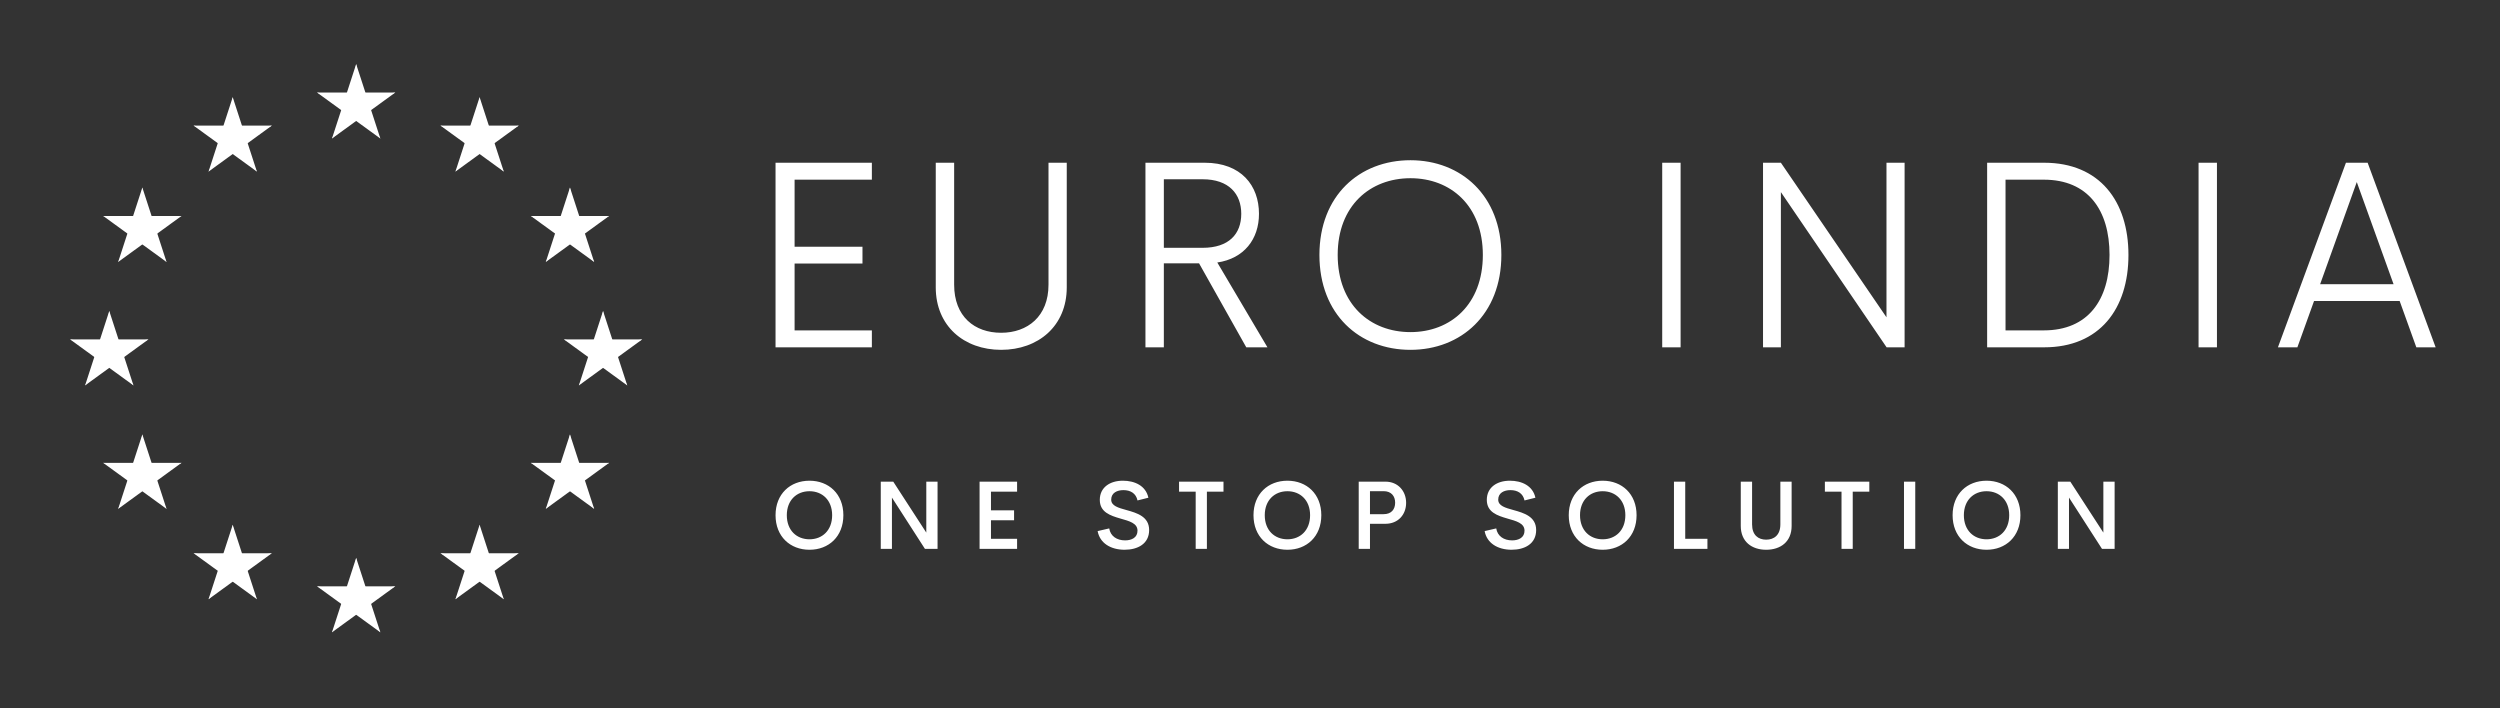 
        <svg xmlns="http://www.w3.org/2000/svg" xmlns:xlink="http://www.w3.org/1999/xlink" version="1.1" width="3162.136" height="895.53" viewBox="0 0 3162.136 895.53">
			
			<rect x="0" y="0" width="3162.136" height="895.53" fill="#333333" stroke="none"/>
			
			<g transform="scale(8.107) translate(10, 10)">
				<defs id="SvgjsDefs2022"/><g id="SvgjsG2023" featureKey="symbolFeature-0" transform="matrix(0.214,0,0,0.214,0.628,-2.0917811507420254e-8)" fill="#fff"><title xmlns="http://www.w3.org/2000/svg">Slice 1</title><desc xmlns="http://www.w3.org/2000/svg">Created with Sketch.</desc><g xmlns="http://www.w3.org/2000/svg" stroke="none" stroke-width="1" fill-rule="evenodd" xmlns:sketch="http://www.bohemiancoding.com/sketch/ns" sketch:type="MSPage"><g sketch:type="MSLayerGroup"><g sketch:type="MSShapeGroup"><g transform="translate(180, 0)"><g><g><path d="M24.631,3.901 L24.631,33.901 L39.631,33.901 L24.631,3.901 Z" transform="translate(39.631, 18.901) rotate(18) translate(-39.631, -18.901) "/><g transform="translate(15, 15) scale(-1, 1) translate(-15, -15) "><path d="M-5.369,3.901 L-5.369,33.901 L9.631,33.901 L-5.369,3.901 Z" transform="translate(9.631, 18.901) rotate(18) translate(-9.631, -18.901) "/></g></g><g><g transform="translate(44.266, 25.365) rotate(72) translate(-44.266, -25.365) translate(14.266, 10.365)"><g><path d="M24.631,3.901 L24.631,33.901 L39.631,33.901 L24.631,3.901 Z" transform="translate(39.631, 18.901) rotate(18) translate(-39.631, -18.901) "/><g transform="translate(15, 15) scale(-1, 1) translate(-15, -15) "><path d="M-5.369,3.901 L-5.369,33.901 L9.631,33.901 L-5.369,3.901 Z" transform="translate(9.631, 18.901) rotate(18) translate(-9.631, -18.901) "/></g></g></g><g transform="translate(38.817, 42.135) rotate(144) translate(-38.817, -42.135) translate(8.817, 27.135)"><g><path d="M24.631,3.901 L24.631,33.901 L39.631,33.901 L24.631,3.901 Z" transform="translate(39.631, 18.901) rotate(18) translate(-39.631, -18.901) "/><g transform="translate(15, 15) scale(-1, 1) translate(-15, -15) "><path d="M-5.369,3.901 L-5.369,33.901 L9.631,33.901 L-5.369,3.901 Z" transform="translate(9.631, 18.901) rotate(18) translate(-9.631, -18.901) "/></g></g></g></g><g transform="translate(30, 30) scale(-1, 1) translate(-30, -30) "><g><g transform="translate(44.266, 25.365) rotate(72) translate(-44.266, -25.365) translate(14.266, 10.365)"><g><path d="M24.631,3.901 L24.631,33.901 L39.631,33.901 L24.631,3.901 Z" transform="translate(39.631, 18.901) rotate(18) translate(-39.631, -18.901) "/><g transform="translate(15, 15) scale(-1, 1) translate(-15, -15) "><path d="M-5.369,3.901 L-5.369,33.901 L9.631,33.901 L-5.369,3.901 Z" transform="translate(9.631, 18.901) rotate(18) translate(-9.631, -18.901) "/></g></g></g><g transform="translate(38.817, 42.135) rotate(144) translate(-38.817, -42.135) translate(8.817, 27.135)"><g><path d="M24.631,3.901 L24.631,33.901 L39.631,33.901 L24.631,3.901 Z" transform="translate(39.631, 18.901) rotate(18) translate(-39.631, -18.901) "/><g transform="translate(15, 15) scale(-1, 1) translate(-15, -15) "><path d="M-5.369,3.901 L-5.369,33.901 L9.631,33.901 L-5.369,3.901 Z" transform="translate(9.631, 18.901) rotate(18) translate(-9.631, -18.901) "/></g></g></g></g></g></g></g><g transform="translate(180, 360)"><g><g><path d="M24.631,3.901 L24.631,33.901 L39.631,33.901 L24.631,3.901 Z" transform="translate(39.631, 18.901) rotate(18) translate(-39.631, -18.901) "/><g transform="translate(15, 15) scale(-1, 1) translate(-15, -15) "><path d="M-5.369,3.901 L-5.369,33.901 L9.631,33.901 L-5.369,3.901 Z" transform="translate(9.631, 18.901) rotate(18) translate(-9.631, -18.901) "/></g></g><g><g transform="translate(44.266, 25.365) rotate(72) translate(-44.266, -25.365) translate(14.266, 10.365)"><g><path d="M24.631,3.901 L24.631,33.901 L39.631,33.901 L24.631,3.901 Z" transform="translate(39.631, 18.901) rotate(18) translate(-39.631, -18.901) "/><g transform="translate(15, 15) scale(-1, 1) translate(-15, -15) "><path d="M-5.369,3.901 L-5.369,33.901 L9.631,33.901 L-5.369,3.901 Z" transform="translate(9.631, 18.901) rotate(18) translate(-9.631, -18.901) "/></g></g></g><g transform="translate(38.817, 42.135) rotate(144) translate(-38.817, -42.135) translate(8.817, 27.135)"><g><path d="M24.631,3.901 L24.631,33.901 L39.631,33.901 L24.631,3.901 Z" transform="translate(39.631, 18.901) rotate(18) translate(-39.631, -18.901) "/><g transform="translate(15, 15) scale(-1, 1) translate(-15, -15) "><path d="M-5.369,3.901 L-5.369,33.901 L9.631,33.901 L-5.369,3.901 Z" transform="translate(9.631, 18.901) rotate(18) translate(-9.631, -18.901) "/></g></g></g></g><g transform="translate(30, 30) scale(-1, 1) translate(-30, -30) "><g><g transform="translate(44.266, 25.365) rotate(72) translate(-44.266, -25.365) translate(14.266, 10.365)"><g><path d="M24.631,3.901 L24.631,33.901 L39.631,33.901 L24.631,3.901 Z" transform="translate(39.631, 18.901) rotate(18) translate(-39.631, -18.901) "/><g transform="translate(15, 15) scale(-1, 1) translate(-15, -15) "><path d="M-5.369,3.901 L-5.369,33.901 L9.631,33.901 L-5.369,3.901 Z" transform="translate(9.631, 18.901) rotate(18) translate(-9.631, -18.901) "/></g></g></g><g transform="translate(38.817, 42.135) rotate(144) translate(-38.817, -42.135) translate(8.817, 27.135)"><g><path d="M24.631,3.901 L24.631,33.901 L39.631,33.901 L24.631,3.901 Z" transform="translate(39.631, 18.901) rotate(18) translate(-39.631, -18.901) "/><g transform="translate(15, 15) scale(-1, 1) translate(-15, -15) "><path d="M-5.369,3.901 L-5.369,33.901 L9.631,33.901 L-5.369,3.901 Z" transform="translate(9.631, 18.901) rotate(18) translate(-9.631, -18.901) "/></g></g></g></g></g></g></g><g><g transform="translate(0, 180)"><g><g><path d="M24.631,3.901 L24.631,33.901 L39.631,33.901 L24.631,3.901 Z" transform="translate(39.631, 18.901) rotate(18) translate(-39.631, -18.901) "/><g transform="translate(15, 15) scale(-1, 1) translate(-15, -15) "><path d="M-5.369,3.901 L-5.369,33.901 L9.631,33.901 L-5.369,3.901 Z" transform="translate(9.631, 18.901) rotate(18) translate(-9.631, -18.901) "/></g></g><g><g transform="translate(44.266, 25.365) rotate(72) translate(-44.266, -25.365) translate(14.266, 10.365)"><g><path d="M24.631,3.901 L24.631,33.901 L39.631,33.901 L24.631,3.901 Z" transform="translate(39.631, 18.901) rotate(18) translate(-39.631, -18.901) "/><g transform="translate(15, 15) scale(-1, 1) translate(-15, -15) "><path d="M-5.369,3.901 L-5.369,33.901 L9.631,33.901 L-5.369,3.901 Z" transform="translate(9.631, 18.901) rotate(18) translate(-9.631, -18.901) "/></g></g></g><g transform="translate(38.817, 42.135) rotate(144) translate(-38.817, -42.135) translate(8.817, 27.135)"><g><path d="M24.631,3.901 L24.631,33.901 L39.631,33.901 L24.631,3.901 Z" transform="translate(39.631, 18.901) rotate(18) translate(-39.631, -18.901) "/><g transform="translate(15, 15) scale(-1, 1) translate(-15, -15) "><path d="M-5.369,3.901 L-5.369,33.901 L9.631,33.901 L-5.369,3.901 Z" transform="translate(9.631, 18.901) rotate(18) translate(-9.631, -18.901) "/></g></g></g></g><g transform="translate(30, 30) scale(-1, 1) translate(-30, -30) "><g><g transform="translate(44.266, 25.365) rotate(72) translate(-44.266, -25.365) translate(14.266, 10.365)"><g><path d="M24.631,3.901 L24.631,33.901 L39.631,33.901 L24.631,3.901 Z" transform="translate(39.631, 18.901) rotate(18) translate(-39.631, -18.901) "/><g transform="translate(15, 15) scale(-1, 1) translate(-15, -15) "><path d="M-5.369,3.901 L-5.369,33.901 L9.631,33.901 L-5.369,3.901 Z" transform="translate(9.631, 18.901) rotate(18) translate(-9.631, -18.901) "/></g></g></g><g transform="translate(38.817, 42.135) rotate(144) translate(-38.817, -42.135) translate(8.817, 27.135)"><g><path d="M24.631,3.901 L24.631,33.901 L39.631,33.901 L24.631,3.901 Z" transform="translate(39.631, 18.901) rotate(18) translate(-39.631, -18.901) "/><g transform="translate(15, 15) scale(-1, 1) translate(-15, -15) "><path d="M-5.369,3.901 L-5.369,33.901 L9.631,33.901 L-5.369,3.901 Z" transform="translate(9.631, 18.901) rotate(18) translate(-9.631, -18.901) "/></g></g></g></g></g></g></g><g transform="translate(120, 54.115) rotate(216) translate(-120, -54.115) translate(90, 24.115)"><g><g><path d="M24.631,3.901 L24.631,33.901 L39.631,33.901 L24.631,3.901 Z" transform="translate(39.631, 18.901) rotate(18) translate(-39.631, -18.901) "/><g transform="translate(15, 15) scale(-1, 1) translate(-15, -15) "><path d="M-5.369,3.901 L-5.369,33.901 L9.631,33.901 L-5.369,3.901 Z" transform="translate(9.631, 18.901) rotate(18) translate(-9.631, -18.901) "/></g></g><g><g transform="translate(44.266, 25.365) rotate(72) translate(-44.266, -25.365) translate(14.266, 10.365)"><g><path d="M24.631,3.901 L24.631,33.901 L39.631,33.901 L24.631,3.901 Z" transform="translate(39.631, 18.901) rotate(18) translate(-39.631, -18.901) "/><g transform="translate(15, 15) scale(-1, 1) translate(-15, -15) "><path d="M-5.369,3.901 L-5.369,33.901 L9.631,33.901 L-5.369,3.901 Z" transform="translate(9.631, 18.901) rotate(18) translate(-9.631, -18.901) "/></g></g></g><g transform="translate(38.817, 42.135) rotate(144) translate(-38.817, -42.135) translate(8.817, 27.135)"><g><path d="M24.631,3.901 L24.631,33.901 L39.631,33.901 L24.631,3.901 Z" transform="translate(39.631, 18.901) rotate(18) translate(-39.631, -18.901) "/><g transform="translate(15, 15) scale(-1, 1) translate(-15, -15) "><path d="M-5.369,3.901 L-5.369,33.901 L9.631,33.901 L-5.369,3.901 Z" transform="translate(9.631, 18.901) rotate(18) translate(-9.631, -18.901) "/></g></g></g></g><g transform="translate(30, 30) scale(-1, 1) translate(-30, -30) "><g><g transform="translate(44.266, 25.365) rotate(72) translate(-44.266, -25.365) translate(14.266, 10.365)"><g><path d="M24.631,3.901 L24.631,33.901 L39.631,33.901 L24.631,3.901 Z" transform="translate(39.631, 18.901) rotate(18) translate(-39.631, -18.901) "/><g transform="translate(15, 15) scale(-1, 1) translate(-15, -15) "><path d="M-5.369,3.901 L-5.369,33.901 L9.631,33.901 L-5.369,3.901 Z" transform="translate(9.631, 18.901) rotate(18) translate(-9.631, -18.901) "/></g></g></g><g transform="translate(38.817, 42.135) rotate(144) translate(-38.817, -42.135) translate(8.817, 27.135)"><g><path d="M24.631,3.901 L24.631,33.901 L39.631,33.901 L24.631,3.901 Z" transform="translate(39.631, 18.901) rotate(18) translate(-39.631, -18.901) "/><g transform="translate(15, 15) scale(-1, 1) translate(-15, -15) "><path d="M-5.369,3.901 L-5.369,33.901 L9.631,33.901 L-5.369,3.901 Z" transform="translate(9.631, 18.901) rotate(18) translate(-9.631, -18.901) "/></g></g></g></g></g></g></g><g transform="translate(54.115, 120) rotate(144) translate(-54.115, -120) translate(24.115, 90)"><g><g><path d="M24.631,3.901 L24.631,33.901 L39.631,33.901 L24.631,3.901 Z" transform="translate(39.631, 18.901) rotate(18) translate(-39.631, -18.901) "/><g transform="translate(15, 15) scale(-1, 1) translate(-15, -15) "><path d="M-5.369,3.901 L-5.369,33.901 L9.631,33.901 L-5.369,3.901 Z" transform="translate(9.631, 18.901) rotate(18) translate(-9.631, -18.901) "/></g></g><g><g transform="translate(44.266, 25.365) rotate(72) translate(-44.266, -25.365) translate(14.266, 10.365)"><g><path d="M24.631,3.901 L24.631,33.901 L39.631,33.901 L24.631,3.901 Z" transform="translate(39.631, 18.901) rotate(18) translate(-39.631, -18.901) "/><g transform="translate(15, 15) scale(-1, 1) translate(-15, -15) "><path d="M-5.369,3.901 L-5.369,33.901 L9.631,33.901 L-5.369,3.901 Z" transform="translate(9.631, 18.901) rotate(18) translate(-9.631, -18.901) "/></g></g></g><g transform="translate(38.817, 42.135) rotate(144) translate(-38.817, -42.135) translate(8.817, 27.135)"><g><path d="M24.631,3.901 L24.631,33.901 L39.631,33.901 L24.631,3.901 Z" transform="translate(39.631, 18.901) rotate(18) translate(-39.631, -18.901) "/><g transform="translate(15, 15) scale(-1, 1) translate(-15, -15) "><path d="M-5.369,3.901 L-5.369,33.901 L9.631,33.901 L-5.369,3.901 Z" transform="translate(9.631, 18.901) rotate(18) translate(-9.631, -18.901) "/></g></g></g></g><g transform="translate(30, 30) scale(-1, 1) translate(-30, -30) "><g><g transform="translate(44.266, 25.365) rotate(72) translate(-44.266, -25.365) translate(14.266, 10.365)"><g><path d="M24.631,3.901 L24.631,33.901 L39.631,33.901 L24.631,3.901 Z" transform="translate(39.631, 18.901) rotate(18) translate(-39.631, -18.901) "/><g transform="translate(15, 15) scale(-1, 1) translate(-15, -15) "><path d="M-5.369,3.901 L-5.369,33.901 L9.631,33.901 L-5.369,3.901 Z" transform="translate(9.631, 18.901) rotate(18) translate(-9.631, -18.901) "/></g></g></g><g transform="translate(38.817, 42.135) rotate(144) translate(-38.817, -42.135) translate(8.817, 27.135)"><g><path d="M24.631,3.901 L24.631,33.901 L39.631,33.901 L24.631,3.901 Z" transform="translate(39.631, 18.901) rotate(18) translate(-39.631, -18.901) "/><g transform="translate(15, 15) scale(-1, 1) translate(-15, -15) "><path d="M-5.369,3.901 L-5.369,33.901 L9.631,33.901 L-5.369,3.901 Z" transform="translate(9.631, 18.901) rotate(18) translate(-9.631, -18.901) "/></g></g></g></g></g></g></g><g transform="translate(54.115, 300) rotate(72) translate(-54.115, -300) translate(24.115, 270)"><g><g><path d="M24.631,3.901 L24.631,33.901 L39.631,33.901 L24.631,3.901 Z" transform="translate(39.631, 18.901) rotate(18) translate(-39.631, -18.901) "/><g transform="translate(15, 15) scale(-1, 1) translate(-15, -15) "><path d="M-5.369,3.901 L-5.369,33.901 L9.631,33.901 L-5.369,3.901 Z" transform="translate(9.631, 18.901) rotate(18) translate(-9.631, -18.901) "/></g></g><g><g transform="translate(44.266, 25.365) rotate(72) translate(-44.266, -25.365) translate(14.266, 10.365)"><g><path d="M24.631,3.901 L24.631,33.901 L39.631,33.901 L24.631,3.901 Z" transform="translate(39.631, 18.901) rotate(18) translate(-39.631, -18.901) "/><g transform="translate(15, 15) scale(-1, 1) translate(-15, -15) "><path d="M-5.369,3.901 L-5.369,33.901 L9.631,33.901 L-5.369,3.901 Z" transform="translate(9.631, 18.901) rotate(18) translate(-9.631, -18.901) "/></g></g></g><g transform="translate(38.817, 42.135) rotate(144) translate(-38.817, -42.135) translate(8.817, 27.135)"><g><path d="M24.631,3.901 L24.631,33.901 L39.631,33.901 L24.631,3.901 Z" transform="translate(39.631, 18.901) rotate(18) translate(-39.631, -18.901) "/><g transform="translate(15, 15) scale(-1, 1) translate(-15, -15) "><path d="M-5.369,3.901 L-5.369,33.901 L9.631,33.901 L-5.369,3.901 Z" transform="translate(9.631, 18.901) rotate(18) translate(-9.631, -18.901) "/></g></g></g></g><g transform="translate(30, 30) scale(-1, 1) translate(-30, -30) "><g><g transform="translate(44.266, 25.365) rotate(72) translate(-44.266, -25.365) translate(14.266, 10.365)"><g><path d="M24.631,3.901 L24.631,33.901 L39.631,33.901 L24.631,3.901 Z" transform="translate(39.631, 18.901) rotate(18) translate(-39.631, -18.901) "/><g transform="translate(15, 15) scale(-1, 1) translate(-15, -15) "><path d="M-5.369,3.901 L-5.369,33.901 L9.631,33.901 L-5.369,3.901 Z" transform="translate(9.631, 18.901) rotate(18) translate(-9.631, -18.901) "/></g></g></g><g transform="translate(38.817, 42.135) rotate(144) translate(-38.817, -42.135) translate(8.817, 27.135)"><g><path d="M24.631,3.901 L24.631,33.901 L39.631,33.901 L24.631,3.901 Z" transform="translate(39.631, 18.901) rotate(18) translate(-39.631, -18.901) "/><g transform="translate(15, 15) scale(-1, 1) translate(-15, -15) "><path d="M-5.369,3.901 L-5.369,33.901 L9.631,33.901 L-5.369,3.901 Z" transform="translate(9.631, 18.901) rotate(18) translate(-9.631, -18.901) "/></g></g></g></g></g></g></g><g transform="translate(120, 365.885) rotate(72) translate(-120, -365.885) translate(90, 335.885)"><g><g><path d="M24.631,3.901 L24.631,33.901 L39.631,33.901 L24.631,3.901 Z" transform="translate(39.631, 18.901) rotate(18) translate(-39.631, -18.901) "/><g transform="translate(15, 15) scale(-1, 1) translate(-15, -15) "><path d="M-5.369,3.901 L-5.369,33.901 L9.631,33.901 L-5.369,3.901 Z" transform="translate(9.631, 18.901) rotate(18) translate(-9.631, -18.901) "/></g></g><g><g transform="translate(44.266, 25.365) rotate(72) translate(-44.266, -25.365) translate(14.266, 10.365)"><g><path d="M24.631,3.901 L24.631,33.901 L39.631,33.901 L24.631,3.901 Z" transform="translate(39.631, 18.901) rotate(18) translate(-39.631, -18.901) "/><g transform="translate(15, 15) scale(-1, 1) translate(-15, -15) "><path d="M-5.369,3.901 L-5.369,33.901 L9.631,33.901 L-5.369,3.901 Z" transform="translate(9.631, 18.901) rotate(18) translate(-9.631, -18.901) "/></g></g></g><g transform="translate(38.817, 42.135) rotate(144) translate(-38.817, -42.135) translate(8.817, 27.135)"><g><path d="M24.631,3.901 L24.631,33.901 L39.631,33.901 L24.631,3.901 Z" transform="translate(39.631, 18.901) rotate(18) translate(-39.631, -18.901) "/><g transform="translate(15, 15) scale(-1, 1) translate(-15, -15) "><path d="M-5.369,3.901 L-5.369,33.901 L9.631,33.901 L-5.369,3.901 Z" transform="translate(9.631, 18.901) rotate(18) translate(-9.631, -18.901) "/></g></g></g></g><g transform="translate(30, 30) scale(-1, 1) translate(-30, -30) "><g><g transform="translate(44.266, 25.365) rotate(72) translate(-44.266, -25.365) translate(14.266, 10.365)"><g><path d="M24.631,3.901 L24.631,33.901 L39.631,33.901 L24.631,3.901 Z" transform="translate(39.631, 18.901) rotate(18) translate(-39.631, -18.901) "/><g transform="translate(15, 15) scale(-1, 1) translate(-15, -15) "><path d="M-5.369,3.901 L-5.369,33.901 L9.631,33.901 L-5.369,3.901 Z" transform="translate(9.631, 18.901) rotate(18) translate(-9.631, -18.901) "/></g></g></g><g transform="translate(38.817, 42.135) rotate(144) translate(-38.817, -42.135) translate(8.817, 27.135)"><g><path d="M24.631,3.901 L24.631,33.901 L39.631,33.901 L24.631,3.901 Z" transform="translate(39.631, 18.901) rotate(18) translate(-39.631, -18.901) "/><g transform="translate(15, 15) scale(-1, 1) translate(-15, -15) "><path d="M-5.369,3.901 L-5.369,33.901 L9.631,33.901 L-5.369,3.901 Z" transform="translate(9.631, 18.901) rotate(18) translate(-9.631, -18.901) "/></g></g></g></g></g></g></g></g><g transform="translate(345, 195) scale(-1, 1) translate(-345, -195) translate(270, 0)"><g><g transform="translate(0, 180)"><g><g><path d="M24.631,3.901 L24.631,33.901 L39.631,33.901 L24.631,3.901 Z" transform="translate(39.631, 18.901) rotate(18) translate(-39.631, -18.901) "/><g transform="translate(15, 15) scale(-1, 1) translate(-15, -15) "><path d="M-5.369,3.901 L-5.369,33.901 L9.631,33.901 L-5.369,3.901 Z" transform="translate(9.631, 18.901) rotate(18) translate(-9.631, -18.901) "/></g></g><g><g transform="translate(44.266, 25.365) rotate(72) translate(-44.266, -25.365) translate(14.266, 10.365)"><g><path d="M24.631,3.901 L24.631,33.901 L39.631,33.901 L24.631,3.901 Z" transform="translate(39.631, 18.901) rotate(18) translate(-39.631, -18.901) "/><g transform="translate(15, 15) scale(-1, 1) translate(-15, -15) "><path d="M-5.369,3.901 L-5.369,33.901 L9.631,33.901 L-5.369,3.901 Z" transform="translate(9.631, 18.901) rotate(18) translate(-9.631, -18.901) "/></g></g></g><g transform="translate(38.817, 42.135) rotate(144) translate(-38.817, -42.135) translate(8.817, 27.135)"><g><path d="M24.631,3.901 L24.631,33.901 L39.631,33.901 L24.631,3.901 Z" transform="translate(39.631, 18.901) rotate(18) translate(-39.631, -18.901) "/><g transform="translate(15, 15) scale(-1, 1) translate(-15, -15) "><path d="M-5.369,3.901 L-5.369,33.901 L9.631,33.901 L-5.369,3.901 Z" transform="translate(9.631, 18.901) rotate(18) translate(-9.631, -18.901) "/></g></g></g></g><g transform="translate(30, 30) scale(-1, 1) translate(-30, -30) "><g><g transform="translate(44.266, 25.365) rotate(72) translate(-44.266, -25.365) translate(14.266, 10.365)"><g><path d="M24.631,3.901 L24.631,33.901 L39.631,33.901 L24.631,3.901 Z" transform="translate(39.631, 18.901) rotate(18) translate(-39.631, -18.901) "/><g transform="translate(15, 15) scale(-1, 1) translate(-15, -15) "><path d="M-5.369,3.901 L-5.369,33.901 L9.631,33.901 L-5.369,3.901 Z" transform="translate(9.631, 18.901) rotate(18) translate(-9.631, -18.901) "/></g></g></g><g transform="translate(38.817, 42.135) rotate(144) translate(-38.817, -42.135) translate(8.817, 27.135)"><g><path d="M24.631,3.901 L24.631,33.901 L39.631,33.901 L24.631,3.901 Z" transform="translate(39.631, 18.901) rotate(18) translate(-39.631, -18.901) "/><g transform="translate(15, 15) scale(-1, 1) translate(-15, -15) "><path d="M-5.369,3.901 L-5.369,33.901 L9.631,33.901 L-5.369,3.901 Z" transform="translate(9.631, 18.901) rotate(18) translate(-9.631, -18.901) "/></g></g></g></g></g></g></g><g transform="translate(120, 54.115) rotate(216) translate(-120, -54.115) translate(90, 24.115)"><g><g><path d="M24.631,3.901 L24.631,33.901 L39.631,33.901 L24.631,3.901 Z" transform="translate(39.631, 18.901) rotate(18) translate(-39.631, -18.901) "/><g transform="translate(15, 15) scale(-1, 1) translate(-15, -15) "><path d="M-5.369,3.901 L-5.369,33.901 L9.631,33.901 L-5.369,3.901 Z" transform="translate(9.631, 18.901) rotate(18) translate(-9.631, -18.901) "/></g></g><g><g transform="translate(44.266, 25.365) rotate(72) translate(-44.266, -25.365) translate(14.266, 10.365)"><g><path d="M24.631,3.901 L24.631,33.901 L39.631,33.901 L24.631,3.901 Z" transform="translate(39.631, 18.901) rotate(18) translate(-39.631, -18.901) "/><g transform="translate(15, 15) scale(-1, 1) translate(-15, -15) "><path d="M-5.369,3.901 L-5.369,33.901 L9.631,33.901 L-5.369,3.901 Z" transform="translate(9.631, 18.901) rotate(18) translate(-9.631, -18.901) "/></g></g></g><g transform="translate(38.817, 42.135) rotate(144) translate(-38.817, -42.135) translate(8.817, 27.135)"><g><path d="M24.631,3.901 L24.631,33.901 L39.631,33.901 L24.631,3.901 Z" transform="translate(39.631, 18.901) rotate(18) translate(-39.631, -18.901) "/><g transform="translate(15, 15) scale(-1, 1) translate(-15, -15) "><path d="M-5.369,3.901 L-5.369,33.901 L9.631,33.901 L-5.369,3.901 Z" transform="translate(9.631, 18.901) rotate(18) translate(-9.631, -18.901) "/></g></g></g></g><g transform="translate(30, 30) scale(-1, 1) translate(-30, -30) "><g><g transform="translate(44.266, 25.365) rotate(72) translate(-44.266, -25.365) translate(14.266, 10.365)"><g><path d="M24.631,3.901 L24.631,33.901 L39.631,33.901 L24.631,3.901 Z" transform="translate(39.631, 18.901) rotate(18) translate(-39.631, -18.901) "/><g transform="translate(15, 15) scale(-1, 1) translate(-15, -15) "><path d="M-5.369,3.901 L-5.369,33.901 L9.631,33.901 L-5.369,3.901 Z" transform="translate(9.631, 18.901) rotate(18) translate(-9.631, -18.901) "/></g></g></g><g transform="translate(38.817, 42.135) rotate(144) translate(-38.817, -42.135) translate(8.817, 27.135)"><g><path d="M24.631,3.901 L24.631,33.901 L39.631,33.901 L24.631,3.901 Z" transform="translate(39.631, 18.901) rotate(18) translate(-39.631, -18.901) "/><g transform="translate(15, 15) scale(-1, 1) translate(-15, -15) "><path d="M-5.369,3.901 L-5.369,33.901 L9.631,33.901 L-5.369,3.901 Z" transform="translate(9.631, 18.901) rotate(18) translate(-9.631, -18.901) "/></g></g></g></g></g></g></g><g transform="translate(54.115, 120) rotate(144) translate(-54.115, -120) translate(24.115, 90)"><g><g><path d="M24.631,3.901 L24.631,33.901 L39.631,33.901 L24.631,3.901 Z" transform="translate(39.631, 18.901) rotate(18) translate(-39.631, -18.901) "/><g transform="translate(15, 15) scale(-1, 1) translate(-15, -15) "><path d="M-5.369,3.901 L-5.369,33.901 L9.631,33.901 L-5.369,3.901 Z" transform="translate(9.631, 18.901) rotate(18) translate(-9.631, -18.901) "/></g></g><g><g transform="translate(44.266, 25.365) rotate(72) translate(-44.266, -25.365) translate(14.266, 10.365)"><g><path d="M24.631,3.901 L24.631,33.901 L39.631,33.901 L24.631,3.901 Z" transform="translate(39.631, 18.901) rotate(18) translate(-39.631, -18.901) "/><g transform="translate(15, 15) scale(-1, 1) translate(-15, -15) "><path d="M-5.369,3.901 L-5.369,33.901 L9.631,33.901 L-5.369,3.901 Z" transform="translate(9.631, 18.901) rotate(18) translate(-9.631, -18.901) "/></g></g></g><g transform="translate(38.817, 42.135) rotate(144) translate(-38.817, -42.135) translate(8.817, 27.135)"><g><path d="M24.631,3.901 L24.631,33.901 L39.631,33.901 L24.631,3.901 Z" transform="translate(39.631, 18.901) rotate(18) translate(-39.631, -18.901) "/><g transform="translate(15, 15) scale(-1, 1) translate(-15, -15) "><path d="M-5.369,3.901 L-5.369,33.901 L9.631,33.901 L-5.369,3.901 Z" transform="translate(9.631, 18.901) rotate(18) translate(-9.631, -18.901) "/></g></g></g></g><g transform="translate(30, 30) scale(-1, 1) translate(-30, -30) "><g><g transform="translate(44.266, 25.365) rotate(72) translate(-44.266, -25.365) translate(14.266, 10.365)"><g><path d="M24.631,3.901 L24.631,33.901 L39.631,33.901 L24.631,3.901 Z" transform="translate(39.631, 18.901) rotate(18) translate(-39.631, -18.901) "/><g transform="translate(15, 15) scale(-1, 1) translate(-15, -15) "><path d="M-5.369,3.901 L-5.369,33.901 L9.631,33.901 L-5.369,3.901 Z" transform="translate(9.631, 18.901) rotate(18) translate(-9.631, -18.901) "/></g></g></g><g transform="translate(38.817, 42.135) rotate(144) translate(-38.817, -42.135) translate(8.817, 27.135)"><g><path d="M24.631,3.901 L24.631,33.901 L39.631,33.901 L24.631,3.901 Z" transform="translate(39.631, 18.901) rotate(18) translate(-39.631, -18.901) "/><g transform="translate(15, 15) scale(-1, 1) translate(-15, -15) "><path d="M-5.369,3.901 L-5.369,33.901 L9.631,33.901 L-5.369,3.901 Z" transform="translate(9.631, 18.901) rotate(18) translate(-9.631, -18.901) "/></g></g></g></g></g></g></g><g transform="translate(54.115, 300) rotate(72) translate(-54.115, -300) translate(24.115, 270)"><g><g><path d="M24.631,3.901 L24.631,33.901 L39.631,33.901 L24.631,3.901 Z" transform="translate(39.631, 18.901) rotate(18) translate(-39.631, -18.901) "/><g transform="translate(15, 15) scale(-1, 1) translate(-15, -15) "><path d="M-5.369,3.901 L-5.369,33.901 L9.631,33.901 L-5.369,3.901 Z" transform="translate(9.631, 18.901) rotate(18) translate(-9.631, -18.901) "/></g></g><g><g transform="translate(44.266, 25.365) rotate(72) translate(-44.266, -25.365) translate(14.266, 10.365)"><g><path d="M24.631,3.901 L24.631,33.901 L39.631,33.901 L24.631,3.901 Z" transform="translate(39.631, 18.901) rotate(18) translate(-39.631, -18.901) "/><g transform="translate(15, 15) scale(-1, 1) translate(-15, -15) "><path d="M-5.369,3.901 L-5.369,33.901 L9.631,33.901 L-5.369,3.901 Z" transform="translate(9.631, 18.901) rotate(18) translate(-9.631, -18.901) "/></g></g></g><g transform="translate(38.817, 42.135) rotate(144) translate(-38.817, -42.135) translate(8.817, 27.135)"><g><path d="M24.631,3.901 L24.631,33.901 L39.631,33.901 L24.631,3.901 Z" transform="translate(39.631, 18.901) rotate(18) translate(-39.631, -18.901) "/><g transform="translate(15, 15) scale(-1, 1) translate(-15, -15) "><path d="M-5.369,3.901 L-5.369,33.901 L9.631,33.901 L-5.369,3.901 Z" transform="translate(9.631, 18.901) rotate(18) translate(-9.631, -18.901) "/></g></g></g></g><g transform="translate(30, 30) scale(-1, 1) translate(-30, -30) "><g><g transform="translate(44.266, 25.365) rotate(72) translate(-44.266, -25.365) translate(14.266, 10.365)"><g><path d="M24.631,3.901 L24.631,33.901 L39.631,33.901 L24.631,3.901 Z" transform="translate(39.631, 18.901) rotate(18) translate(-39.631, -18.901) "/><g transform="translate(15, 15) scale(-1, 1) translate(-15, -15) "><path d="M-5.369,3.901 L-5.369,33.901 L9.631,33.901 L-5.369,3.901 Z" transform="translate(9.631, 18.901) rotate(18) translate(-9.631, -18.901) "/></g></g></g><g transform="translate(38.817, 42.135) rotate(144) translate(-38.817, -42.135) translate(8.817, 27.135)"><g><path d="M24.631,3.901 L24.631,33.901 L39.631,33.901 L24.631,3.901 Z" transform="translate(39.631, 18.901) rotate(18) translate(-39.631, -18.901) "/><g transform="translate(15, 15) scale(-1, 1) translate(-15, -15) "><path d="M-5.369,3.901 L-5.369,33.901 L9.631,33.901 L-5.369,3.901 Z" transform="translate(9.631, 18.901) rotate(18) translate(-9.631, -18.901) "/></g></g></g></g></g></g></g><g transform="translate(120, 365.885) rotate(72) translate(-120, -365.885) translate(90, 335.885)"><g><g><path d="M24.631,3.901 L24.631,33.901 L39.631,33.901 L24.631,3.901 Z" transform="translate(39.631, 18.901) rotate(18) translate(-39.631, -18.901) "/><g transform="translate(15, 15) scale(-1, 1) translate(-15, -15) "><path d="M-5.369,3.901 L-5.369,33.901 L9.631,33.901 L-5.369,3.901 Z" transform="translate(9.631, 18.901) rotate(18) translate(-9.631, -18.901) "/></g></g><g><g transform="translate(44.266, 25.365) rotate(72) translate(-44.266, -25.365) translate(14.266, 10.365)"><g><path d="M24.631,3.901 L24.631,33.901 L39.631,33.901 L24.631,3.901 Z" transform="translate(39.631, 18.901) rotate(18) translate(-39.631, -18.901) "/><g transform="translate(15, 15) scale(-1, 1) translate(-15, -15) "><path d="M-5.369,3.901 L-5.369,33.901 L9.631,33.901 L-5.369,3.901 Z" transform="translate(9.631, 18.901) rotate(18) translate(-9.631, -18.901) "/></g></g></g><g transform="translate(38.817, 42.135) rotate(144) translate(-38.817, -42.135) translate(8.817, 27.135)"><g><path d="M24.631,3.901 L24.631,33.901 L39.631,33.901 L24.631,3.901 Z" transform="translate(39.631, 18.901) rotate(18) translate(-39.631, -18.901) "/><g transform="translate(15, 15) scale(-1, 1) translate(-15, -15) "><path d="M-5.369,3.901 L-5.369,33.901 L9.631,33.901 L-5.369,3.901 Z" transform="translate(9.631, 18.901) rotate(18) translate(-9.631, -18.901) "/></g></g></g></g><g transform="translate(30, 30) scale(-1, 1) translate(-30, -30) "><g><g transform="translate(44.266, 25.365) rotate(72) translate(-44.266, -25.365) translate(14.266, 10.365)"><g><path d="M24.631,3.901 L24.631,33.901 L39.631,33.901 L24.631,3.901 Z" transform="translate(39.631, 18.901) rotate(18) translate(-39.631, -18.901) "/><g transform="translate(15, 15) scale(-1, 1) translate(-15, -15) "><path d="M-5.369,3.901 L-5.369,33.901 L9.631,33.901 L-5.369,3.901 Z" transform="translate(9.631, 18.901) rotate(18) translate(-9.631, -18.901) "/></g></g></g><g transform="translate(38.817, 42.135) rotate(144) translate(-38.817, -42.135) translate(8.817, 27.135)"><g><path d="M24.631,3.901 L24.631,33.901 L39.631,33.901 L24.631,3.901 Z" transform="translate(39.631, 18.901) rotate(18) translate(-39.631, -18.901) "/><g transform="translate(15, 15) scale(-1, 1) translate(-15, -15) "><path d="M-5.369,3.901 L-5.369,33.901 L9.631,33.901 L-5.369,3.901 Z" transform="translate(9.631, 18.901) rotate(18) translate(-9.631, -18.901) "/></g></g></g></g></g></g></g></g></g></g></g></g></g><g id="SvgjsG2024" featureKey="nameFeature-0" transform="matrix(1.057,0,0,1.057,106.21,1.909)" fill="#fff"><path d="M18.75 15.254 l-11.406 0 l0 9.902 l10.02 0 l0 2.481 l-10.02 0 l0 9.863 l11.406 0 l0 2.5 l-14.219 0 l0 -27.246 l14.219 0 l0 2.5 z M37.828 40.371 c-5.469 0 -9.648 -3.516 -9.648 -9.219 l0 -18.398 l2.715 0 l0 18.008 c0 4.688 3.008 7.09 6.934 7.09 c3.906 0 6.992 -2.422 6.992 -7.09 l0 -18.008 l2.695 0 l0 18.398 c0 5.703 -4.199 9.219 -9.688 9.219 z M74.016 40 l-6.973 -12.402 l-5.195 0 l0 12.402 l-2.715 0 l0 -27.246 l8.75 0 c5.391 0 8.008 3.379 8.008 7.539 c0 3.75 -2.207 6.602 -6.152 7.188 l7.402 12.52 l-3.125 0 z M61.848 15.195 l0 10.117 l5.723 0 c3.887 0 5.703 -2.051 5.703 -5.019 c0 -2.93 -1.816 -5.098 -5.703 -5.098 l-5.723 0 z M98.25 40.371 c-7.539 0 -13.438 -5.234 -13.438 -14.004 c0 -8.75 5.898 -13.984 13.438 -13.984 c7.481 0 13.418 5.234 13.418 13.984 c0 8.77 -5.938 14.004 -13.418 14.004 z M98.25 37.754 c5.938 0 10.684 -4.082 10.684 -11.387 c0 -7.266 -4.746 -11.328 -10.684 -11.328 c-5.957 0 -10.742 4.062 -10.742 11.328 c0 7.305 4.785 11.387 10.742 11.387 z M135.41 40 l0 -27.246 l2.715 0 l0 27.246 l-2.715 0 z M168.512 12.754 l2.676 0 l0 27.246 l-2.656 0 l-15.605 -22.91 l0 22.91 l-2.637 0 l0 -27.246 l2.637 0 l15.586 22.813 l0 -22.813 z M183.371 40 l0 -27.246 l8.418 0 c8.203 0 12.441 5.703 12.441 13.613 c0 7.93 -4.238 13.633 -12.441 13.633 l-8.418 0 z M186.086 37.5 l5.644 0 c6.543 0 9.707 -4.492 9.707 -11.133 c0 -6.621 -3.164 -11.113 -9.707 -11.113 l-5.644 0 l0 22.246 z M214.578 40 l0 -27.246 l2.715 0 l0 27.246 l-2.715 0 z M246.723 40 l-2.461 -6.836 l-12.637 0 l-2.461 6.836 l-2.871 0 l10.039 -27.246 l3.203 0 l10.039 27.246 l-2.852 0 z M232.523 30.684 l10.84 0 l-5.43 -15.078 z"/></g><g id="SvgjsG2025" featureKey="sloganFeature-0" transform="matrix(0.753,0,0,0.753,110.228,60.573)" fill="#fff"><path d="M8.057 20.186 c-4.004 0 -7.031 -2.744 -7.031 -7.158 c0 -4.404 3.027 -7.148 7.031 -7.148 c3.994 0 7.021 2.744 7.021 7.148 c0 4.414 -3.027 7.158 -7.021 7.158 z M8.057 18.018 c2.637 0 4.697 -1.826 4.697 -4.99 c0 -3.135 -2.061 -4.971 -4.697 -4.971 s-4.697 1.836 -4.697 4.971 c0 3.164 2.061 4.99 4.697 4.99 z M32.26 6.074 l2.334 0 l0 13.926 l-2.617 0 l-6.836 -10.625 l0 10.625 l-2.314 0 l0 -13.926 l2.588 0 l6.846 10.557 l0 -10.557 z M51.073 8.154 l-5.41 0 l0 3.857 l4.785 0 l0 2.061 l-4.785 0 l0 3.838 l5.41 0 l0 2.09 l-7.773 0 l0 -13.926 l7.773 0 l0 2.08 z M73.367 20.186 c-2.949 0 -5.156 -1.406 -5.606 -3.867 l2.402 -0.557 c0.254 1.602 1.572 2.481 3.291 2.481 c1.357 0 2.588 -0.576 2.568 -2.041 c-0.02 -1.523 -1.709 -1.963 -3.535 -2.481 c-2.109 -0.615 -4.277 -1.318 -4.277 -3.877 c0 -2.598 2.129 -3.965 4.775 -3.965 c2.441 0 4.756 1.025 5.293 3.525 l-2.256 0.566 c-0.312 -1.484 -1.465 -2.139 -2.92 -2.139 c-1.299 0 -2.529 0.557 -2.529 1.973 c0 1.289 1.475 1.69 3.164 2.158 c2.178 0.605 4.697 1.348 4.697 4.141 c0 2.881 -2.412 4.082 -5.068 4.082 z M93.84 6.074 l0 2.08 l-3.438 0 l0 11.846 l-2.324 0 l0 -11.846 l-3.447 0 l0 -2.08 l9.209 0 z M107.087 20.186 c-4.004 0 -7.031 -2.744 -7.031 -7.158 c0 -4.404 3.027 -7.148 7.031 -7.148 c3.994 0 7.021 2.744 7.021 7.148 c0 4.414 -3.027 7.158 -7.021 7.158 z M107.087 18.018 c2.637 0 4.697 -1.826 4.697 -4.99 c0 -3.135 -2.061 -4.971 -4.697 -4.971 s-4.697 1.836 -4.697 4.971 c0 3.164 2.061 4.99 4.697 4.99 z M127.394 6.074 c2.617 0 4.287 1.963 4.287 4.385 c0 2.461 -1.67 4.346 -4.287 4.346 l-3.203 0 l0 5.195 l-2.334 0 l0 -13.926 l5.537 0 z M127.023 12.812 c1.562 0 2.383 -0.957 2.383 -2.383 c0 -1.377 -0.82 -2.383 -2.383 -2.383 l-2.832 0 l0 4.766 l2.832 0 z M153.555 20.186 c-2.949 0 -5.156 -1.406 -5.606 -3.867 l2.402 -0.557 c0.254 1.602 1.572 2.481 3.291 2.481 c1.357 0 2.588 -0.576 2.568 -2.041 c-0.02 -1.523 -1.709 -1.963 -3.535 -2.481 c-2.109 -0.615 -4.277 -1.318 -4.277 -3.877 c0 -2.598 2.129 -3.965 4.775 -3.965 c2.441 0 4.756 1.025 5.293 3.525 l-2.256 0.566 c-0.312 -1.484 -1.465 -2.139 -2.92 -2.139 c-1.299 0 -2.529 0.557 -2.529 1.973 c0 1.289 1.475 1.69 3.164 2.158 c2.178 0.605 4.697 1.348 4.697 4.141 c0 2.881 -2.412 4.082 -5.068 4.082 z M172.407 20.186 c-4.004 0 -7.031 -2.744 -7.031 -7.158 c0 -4.404 3.027 -7.148 7.031 -7.148 c3.994 0 7.021 2.744 7.021 7.148 c0 4.414 -3.027 7.158 -7.021 7.158 z M172.407 18.018 c2.637 0 4.697 -1.826 4.697 -4.99 c0 -3.135 -2.061 -4.971 -4.697 -4.971 s-4.697 1.836 -4.697 4.971 c0 3.164 2.061 4.99 4.697 4.99 z M189.511 17.91 l4.6 0 l0 2.09 l-6.934 0 l0 -13.926 l2.334 0 l0 11.836 z M206.283 20.186 c-2.959 0 -5.264 -1.65 -5.264 -4.932 l0 -9.18 l2.344 0 l0 8.857 c0 2.217 1.279 3.164 2.92 3.164 s2.939 -0.957 2.939 -3.164 l0 -8.857 l2.334 0 l0 9.18 c0 3.281 -2.305 4.932 -5.273 4.932 z M227.655 6.074 l0 2.08 l-3.438 0 l0 11.846 l-2.324 0 l0 -11.846 l-3.447 0 l0 -2.08 l9.209 0 z M234.837 20 l0 -13.926 l2.334 0 l0 13.926 l-2.334 0 z M251.941 20.186 c-4.004 0 -7.031 -2.744 -7.031 -7.158 c0 -4.404 3.027 -7.148 7.031 -7.148 c3.994 0 7.021 2.744 7.021 7.148 c0 4.414 -3.027 7.158 -7.021 7.158 z M251.941 18.018 c2.637 0 4.697 -1.826 4.697 -4.99 c0 -3.135 -2.061 -4.971 -4.697 -4.971 s-4.697 1.836 -4.697 4.971 c0 3.164 2.061 4.99 4.697 4.99 z M276.145 6.074 l2.334 0 l0 13.926 l-2.617 0 l-6.836 -10.625 l0 10.625 l-2.314 0 l0 -13.926 l2.588 0 l6.846 10.557 l0 -10.557 z"/></g>
			</g>
		</svg>
	